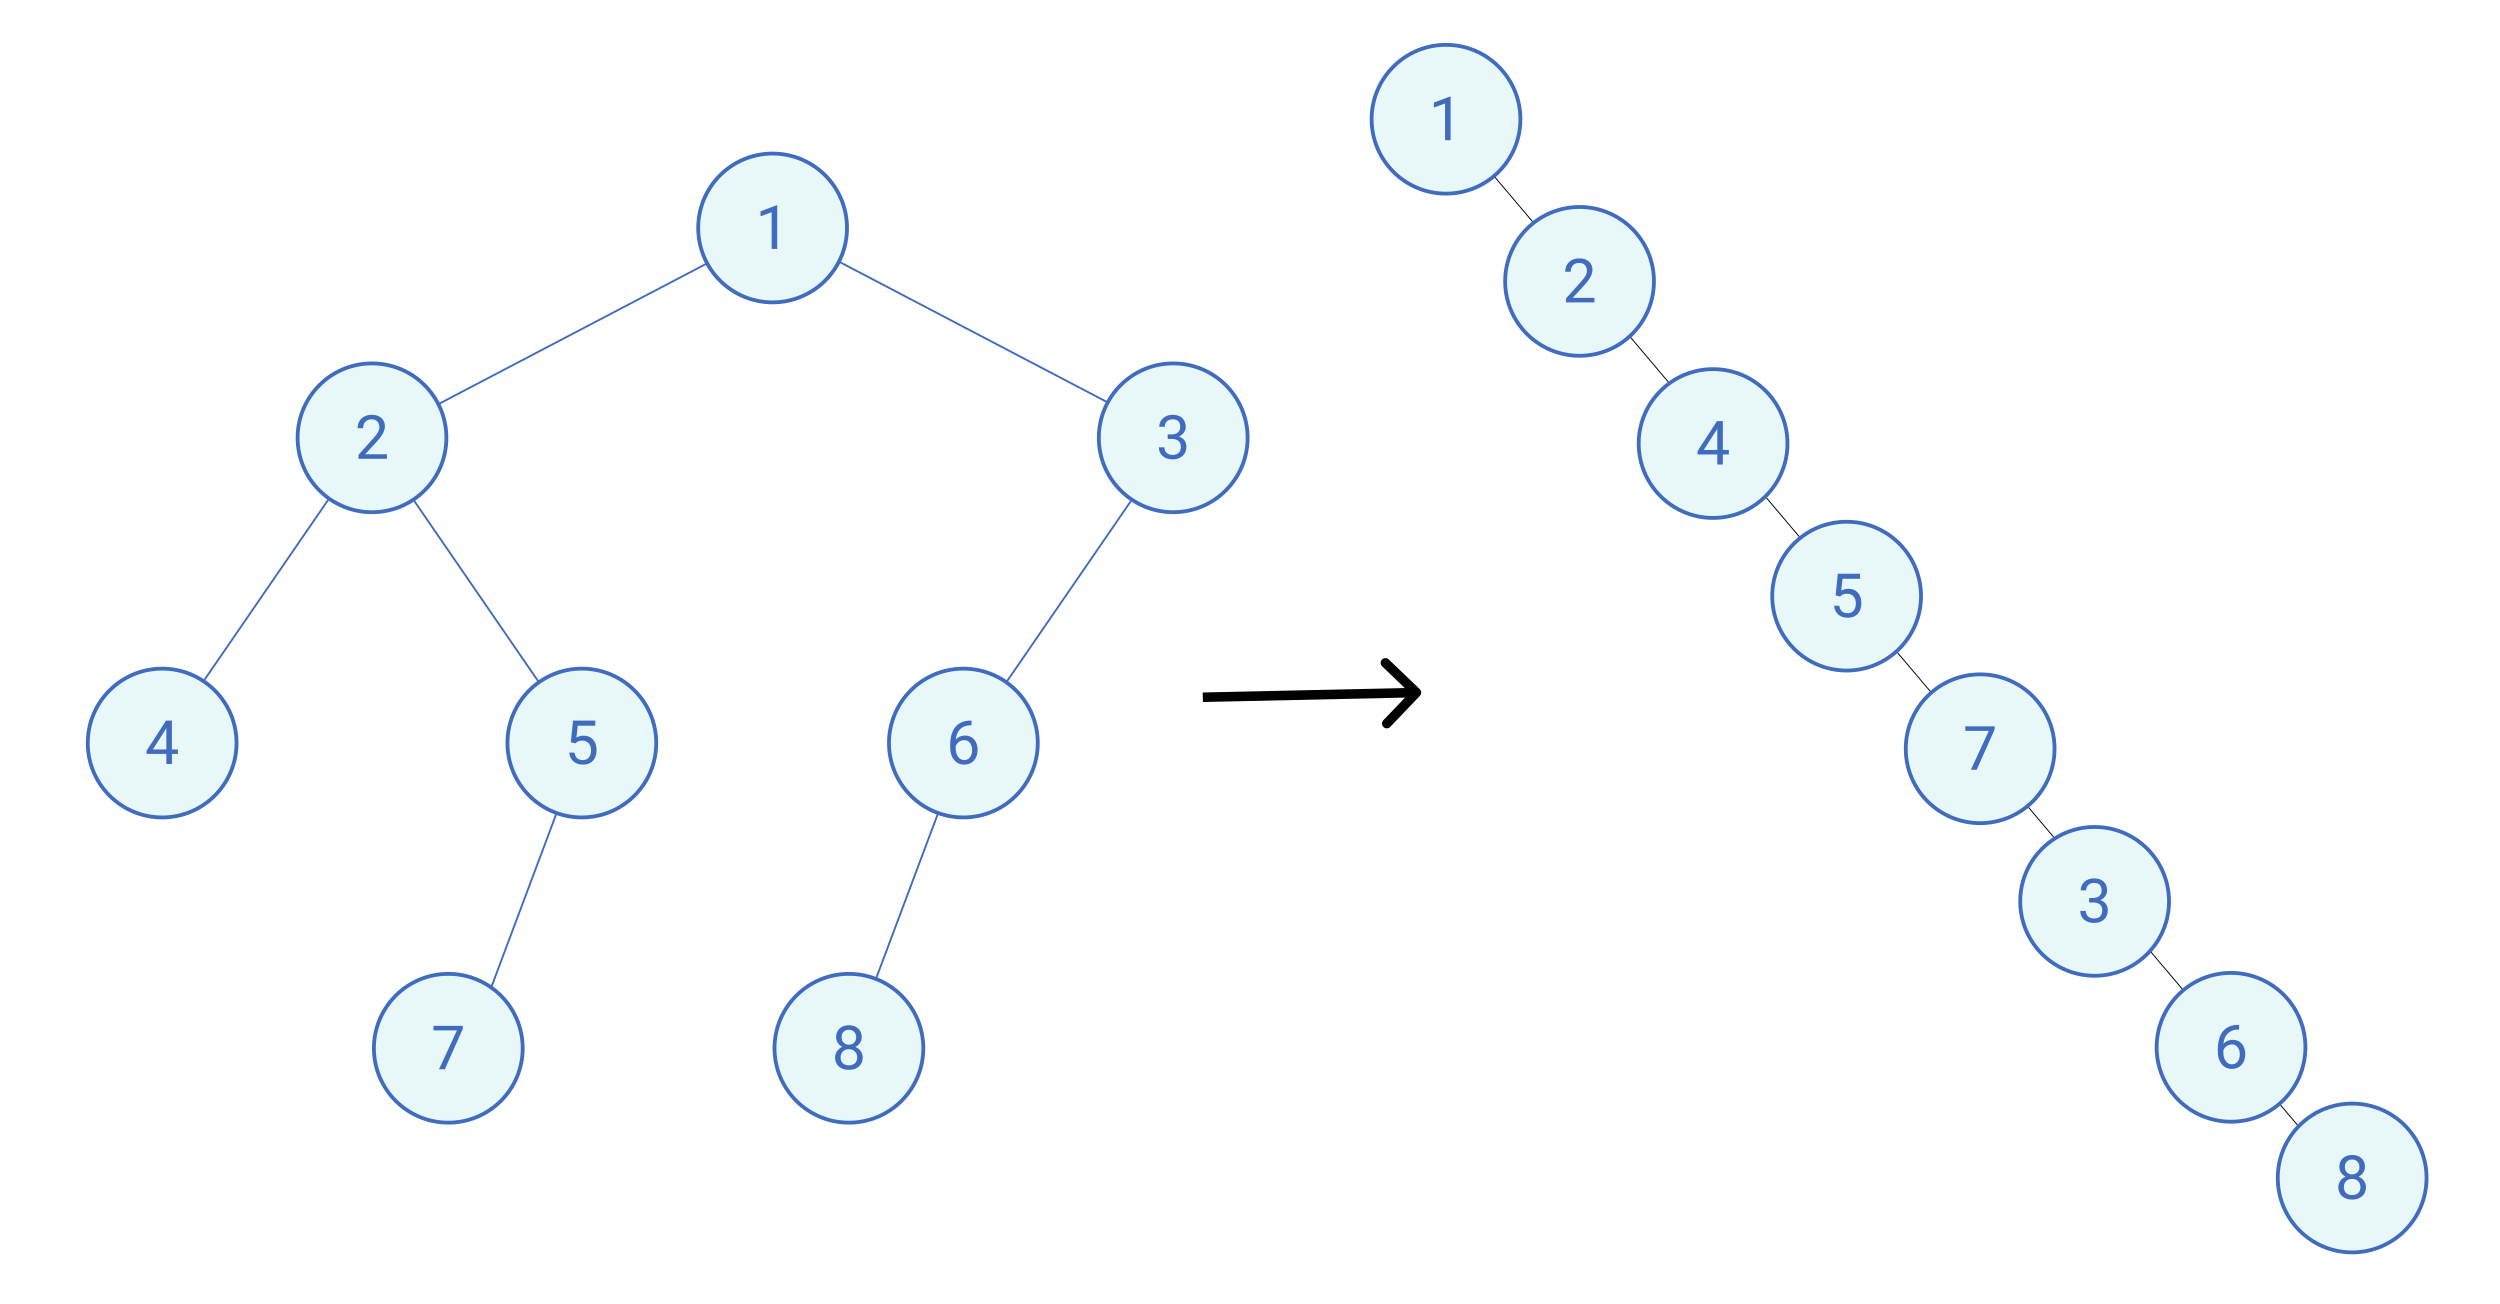 <svg width="2621" height="1367" viewBox="0 0 2621 1367" fill="none" xmlns="http://www.w3.org/2000/svg">
<rect width="2621" height="1367" fill="white"/>
<line x1="810.464" y1="239.886" x2="390.464" y2="459.886" stroke="#406CBF" stroke-width="2"/>
<line x1="810.464" y1="238.114" x2="1230.46" y2="458.114" stroke="#406CBF" stroke-width="2"/>
<line x1="169.176" y1="778.433" x2="389.176" y2="458.434" stroke="#406CBF" stroke-width="2"/>
<line x1="609.176" y1="779.567" x2="389.176" y2="459.567" stroke="#406CBF" stroke-width="2"/>
<line x1="1230.82" y1="459.567" x2="1010.82" y2="779.567" stroke="#406CBF" stroke-width="2"/>
<line x1="1010.94" y1="779.351" x2="890.936" y2="1099.35" stroke="#406CBF" stroke-width="2"/>
<line x1="610.936" y1="779.351" x2="490.936" y2="1099.35" stroke="#406CBF" stroke-width="2"/>
<circle cx="810" cy="239" r="78" fill="#E8F7F8" stroke="#406CBF" stroke-width="4"/>
<path d="M814.812 261H809V222.469L797.344 226.75V221.5L813.906 215.281H814.812V261Z" fill="#406CBF"/>
<circle cx="1230" cy="459" r="78" fill="#E8F7F8" stroke="#406CBF" stroke-width="4"/>
<path d="M1224.22 455.438H1228.56C1231.29 455.396 1233.44 454.677 1235 453.281C1236.56 451.885 1237.34 450 1237.34 447.625C1237.34 442.292 1234.69 439.625 1229.38 439.625C1226.88 439.625 1224.88 440.344 1223.38 441.781C1221.9 443.198 1221.16 445.083 1221.16 447.438H1215.38C1215.38 443.833 1216.69 440.844 1219.31 438.469C1221.96 436.073 1225.31 434.875 1229.38 434.875C1233.67 434.875 1237.03 436.01 1239.47 438.281C1241.91 440.552 1243.12 443.708 1243.12 447.75C1243.12 449.729 1242.48 451.646 1241.19 453.5C1239.92 455.354 1238.18 456.74 1235.97 457.656C1238.47 458.448 1240.4 459.76 1241.75 461.594C1243.12 463.427 1243.81 465.667 1243.81 468.312C1243.81 472.396 1242.48 475.635 1239.81 478.031C1237.15 480.427 1233.68 481.625 1229.41 481.625C1225.14 481.625 1221.66 480.469 1218.97 478.156C1216.3 475.844 1214.97 472.792 1214.97 469H1220.78C1220.78 471.396 1221.56 473.312 1223.12 474.75C1224.69 476.188 1226.78 476.906 1229.41 476.906C1232.2 476.906 1234.33 476.177 1235.81 474.719C1237.29 473.26 1238.03 471.167 1238.03 468.438C1238.03 465.792 1237.22 463.76 1235.59 462.344C1233.97 460.927 1231.62 460.198 1228.56 460.156H1224.22V455.438Z" fill="#406CBF"/>
<circle cx="390" cy="459" r="78" fill="#E8F7F8" stroke="#406CBF" stroke-width="4"/>
<path d="M405.625 481H375.812V476.844L391.562 459.344C393.896 456.698 395.5 454.552 396.375 452.906C397.271 451.24 397.719 449.521 397.719 447.75C397.719 445.375 397 443.427 395.562 441.906C394.125 440.385 392.208 439.625 389.812 439.625C386.938 439.625 384.698 440.448 383.094 442.094C381.51 443.719 380.719 445.99 380.719 448.906H374.938C374.938 444.719 376.281 441.333 378.969 438.75C381.677 436.167 385.292 434.875 389.812 434.875C394.042 434.875 397.385 435.99 399.844 438.219C402.302 440.427 403.531 443.375 403.531 447.062C403.531 451.542 400.677 456.875 394.969 463.062L382.781 476.281H405.625V481Z" fill="#406CBF"/>
<circle cx="170" cy="779" r="78" fill="#E8F7F8" stroke="#406CBF" stroke-width="4"/>
<path d="M180.219 785.719H186.531V790.438H180.219V801H174.406V790.438H153.688V787.031L174.062 755.5H180.219V785.719ZM160.25 785.719H174.406V763.406L173.719 764.656L160.25 785.719Z" fill="#406CBF"/>
<circle cx="610" cy="779" r="78" fill="#E8F7F8" stroke="#406CBF" stroke-width="4"/>
<path d="M598.469 778.188L600.781 755.5H624.094V760.844H605.688L604.312 773.25C606.542 771.938 609.073 771.281 611.906 771.281C616.052 771.281 619.344 772.656 621.781 775.406C624.219 778.135 625.438 781.833 625.438 786.5C625.438 791.188 624.167 794.885 621.625 797.594C619.104 800.281 615.573 801.625 611.031 801.625C607.01 801.625 603.729 800.51 601.188 798.281C598.646 796.052 597.198 792.969 596.844 789.031H602.312C602.667 791.635 603.594 793.604 605.094 794.938C606.594 796.25 608.573 796.906 611.031 796.906C613.719 796.906 615.823 795.99 617.344 794.156C618.885 792.323 619.656 789.792 619.656 786.562C619.656 783.521 618.823 781.083 617.156 779.25C615.51 777.396 613.312 776.469 610.562 776.469C608.042 776.469 606.062 777.021 604.625 778.125L603.094 779.375L598.469 778.188Z" fill="#406CBF"/>
<circle cx="1010" cy="779" r="78" fill="#E8F7F8" stroke="#406CBF" stroke-width="4"/>
<path d="M1018.5 755.469V760.375H1017.44C1012.94 760.458 1009.35 761.792 1006.69 764.375C1004.02 766.958 1002.48 770.594 1002.06 775.281C1004.46 772.531 1007.73 771.156 1011.88 771.156C1015.83 771.156 1018.99 772.552 1021.34 775.344C1023.72 778.135 1024.91 781.74 1024.91 786.156C1024.91 790.844 1023.62 794.594 1021.06 797.406C1018.52 800.219 1015.1 801.625 1010.81 801.625C1006.46 801.625 1002.93 799.958 1000.22 796.625C997.51 793.271 996.156 788.958 996.156 783.688V781.469C996.156 773.094 997.938 766.698 1001.5 762.281C1005.08 757.844 1010.41 755.573 1017.47 755.469H1018.5ZM1010.91 775.969C1008.93 775.969 1007.1 776.562 1005.44 777.75C1003.77 778.938 1002.61 780.427 1001.97 782.219V784.344C1001.97 788.094 1002.81 791.115 1004.5 793.406C1006.19 795.698 1008.29 796.844 1010.81 796.844C1013.42 796.844 1015.46 795.885 1016.94 793.969C1018.44 792.052 1019.19 789.542 1019.19 786.438C1019.19 783.312 1018.43 780.792 1016.91 778.875C1015.41 776.938 1013.41 775.969 1010.91 775.969Z" fill="#406CBF"/>
<circle cx="890" cy="1099" r="78" fill="#E8F7F8" stroke="#406CBF" stroke-width="4"/>
<path d="M903.406 1087.38C903.406 1089.65 902.802 1091.67 901.594 1093.44C900.406 1095.21 898.792 1096.59 896.75 1097.59C899.125 1098.61 901 1100.1 902.375 1102.06C903.771 1104.02 904.469 1106.24 904.469 1108.72C904.469 1112.66 903.135 1115.79 900.469 1118.12C897.823 1120.46 894.333 1121.62 890 1121.62C885.625 1121.62 882.115 1120.46 879.469 1118.12C876.844 1115.77 875.531 1112.64 875.531 1108.72C875.531 1106.26 876.198 1104.04 877.531 1102.06C878.885 1100.08 880.75 1098.58 883.125 1097.56C881.104 1096.56 879.51 1095.18 878.344 1093.41C877.177 1091.64 876.594 1089.62 876.594 1087.38C876.594 1083.54 877.823 1080.5 880.281 1078.25C882.74 1076 885.979 1074.88 890 1074.88C894 1074.88 897.229 1076 899.688 1078.25C902.167 1080.5 903.406 1083.54 903.406 1087.38ZM898.688 1108.59C898.688 1106.05 897.875 1103.98 896.25 1102.38C894.646 1100.77 892.542 1099.97 889.938 1099.97C887.333 1099.97 885.24 1100.76 883.656 1102.34C882.094 1103.93 881.312 1106.01 881.312 1108.59C881.312 1111.18 882.073 1113.21 883.594 1114.69C885.135 1116.17 887.271 1116.91 890 1116.91C892.708 1116.91 894.833 1116.17 896.375 1114.69C897.917 1113.19 898.688 1111.16 898.688 1108.59ZM890 1079.62C887.729 1079.62 885.885 1080.33 884.469 1081.75C883.073 1083.15 882.375 1085.05 882.375 1087.47C882.375 1089.78 883.062 1091.66 884.438 1093.09C885.833 1094.51 887.688 1095.22 890 1095.22C892.312 1095.22 894.156 1094.51 895.531 1093.09C896.927 1091.66 897.625 1089.78 897.625 1087.47C897.625 1085.16 896.906 1083.27 895.469 1081.81C894.031 1080.35 892.208 1079.62 890 1079.62Z" fill="#406CBF"/>
<circle cx="470" cy="1099" r="78" fill="#E8F7F8" stroke="#406CBF" stroke-width="4"/>
<path d="M485.188 1078.75L466.344 1121H460.281L479.062 1080.25H454.438V1075.5H485.188V1078.75Z" fill="#406CBF"/>
<line x1="2490.62" y1="1276.32" x2="1474.62" y2="76.323" stroke="black"/>
<circle cx="1516" cy="125" r="78" fill="#E8F7F8" stroke="#406CBF" stroke-width="4"/>
<path d="M1520.81 147H1515V108.469L1503.34 112.75V107.5L1519.91 101.281H1520.81V147Z" fill="#406CBF"/>
<circle cx="2196" cy="945" r="78" fill="#E8F7F8" stroke="#406CBF" stroke-width="4"/>
<path d="M2190.22 941.438H2194.56C2197.29 941.396 2199.44 940.677 2201 939.281C2202.56 937.885 2203.34 936 2203.34 933.625C2203.34 928.292 2200.69 925.625 2195.38 925.625C2192.88 925.625 2190.88 926.344 2189.38 927.781C2187.9 929.198 2187.16 931.083 2187.16 933.438H2181.38C2181.38 929.833 2182.69 926.844 2185.31 924.469C2187.96 922.073 2191.31 920.875 2195.38 920.875C2199.67 920.875 2203.03 922.01 2205.47 924.281C2207.91 926.552 2209.12 929.708 2209.12 933.75C2209.12 935.729 2208.48 937.646 2207.19 939.5C2205.92 941.354 2204.18 942.74 2201.97 943.656C2204.47 944.448 2206.4 945.76 2207.75 947.594C2209.12 949.427 2209.81 951.667 2209.81 954.312C2209.81 958.396 2208.48 961.635 2205.81 964.031C2203.15 966.427 2199.68 967.625 2195.41 967.625C2191.14 967.625 2187.66 966.469 2184.97 964.156C2182.3 961.844 2180.97 958.792 2180.97 955H2186.78C2186.78 957.396 2187.56 959.312 2189.12 960.75C2190.69 962.188 2192.78 962.906 2195.41 962.906C2198.2 962.906 2200.33 962.177 2201.81 960.719C2203.29 959.26 2204.03 957.167 2204.03 954.438C2204.03 951.792 2203.22 949.76 2201.59 948.344C2199.97 946.927 2197.62 946.198 2194.56 946.156H2190.22V941.438Z" fill="#406CBF"/>
<circle cx="1656" cy="295" r="78" fill="#E8F7F8" stroke="#406CBF" stroke-width="4"/>
<path d="M1671.62 317H1641.81V312.844L1657.56 295.344C1659.9 292.698 1661.5 290.552 1662.38 288.906C1663.27 287.24 1663.72 285.521 1663.72 283.75C1663.72 281.375 1663 279.427 1661.56 277.906C1660.12 276.385 1658.21 275.625 1655.81 275.625C1652.94 275.625 1650.7 276.448 1649.09 278.094C1647.51 279.719 1646.72 281.99 1646.72 284.906H1640.94C1640.94 280.719 1642.28 277.333 1644.97 274.75C1647.68 272.167 1651.29 270.875 1655.81 270.875C1660.04 270.875 1663.39 271.99 1665.84 274.219C1668.3 276.427 1669.53 279.375 1669.53 283.062C1669.53 287.542 1666.68 292.875 1660.97 299.062L1648.78 312.281H1671.62V317Z" fill="#406CBF"/>
<circle cx="1796" cy="465" r="78" fill="#E8F7F8" stroke="#406CBF" stroke-width="4"/>
<path d="M1806.22 471.719H1812.53V476.438H1806.22V487H1800.41V476.438H1779.69V473.031L1800.06 441.5H1806.22V471.719ZM1786.25 471.719H1800.41V449.406L1799.72 450.656L1786.25 471.719Z" fill="#406CBF"/>
<circle cx="1936" cy="625" r="78" fill="#E8F7F8" stroke="#406CBF" stroke-width="4"/>
<path d="M1924.47 624.188L1926.78 601.5H1950.09V606.844H1931.69L1930.31 619.25C1932.54 617.938 1935.07 617.281 1937.91 617.281C1942.05 617.281 1945.34 618.656 1947.78 621.406C1950.22 624.135 1951.44 627.833 1951.44 632.5C1951.44 637.188 1950.17 640.885 1947.62 643.594C1945.1 646.281 1941.57 647.625 1937.03 647.625C1933.01 647.625 1929.73 646.51 1927.19 644.281C1924.65 642.052 1923.2 638.969 1922.84 635.031H1928.31C1928.67 637.635 1929.59 639.604 1931.09 640.938C1932.59 642.25 1934.57 642.906 1937.03 642.906C1939.72 642.906 1941.82 641.99 1943.34 640.156C1944.89 638.323 1945.66 635.792 1945.66 632.562C1945.66 629.521 1944.82 627.083 1943.16 625.25C1941.51 623.396 1939.31 622.469 1936.56 622.469C1934.04 622.469 1932.06 623.021 1930.62 624.125L1929.09 625.375L1924.47 624.188Z" fill="#406CBF"/>
<circle cx="2339" cy="1098" r="78" fill="#E8F7F8" stroke="#406CBF" stroke-width="4"/>
<path d="M2347.5 1074.47V1079.38H2346.44C2341.94 1079.46 2338.35 1080.79 2335.69 1083.38C2333.02 1085.96 2331.48 1089.59 2331.06 1094.28C2333.46 1091.53 2336.73 1090.16 2340.88 1090.16C2344.83 1090.16 2347.99 1091.55 2350.34 1094.34C2352.72 1097.14 2353.91 1100.74 2353.91 1105.16C2353.91 1109.84 2352.62 1113.59 2350.06 1116.41C2347.52 1119.22 2344.1 1120.62 2339.81 1120.62C2335.46 1120.62 2331.93 1118.96 2329.22 1115.62C2326.51 1112.27 2325.16 1107.96 2325.16 1102.69V1100.47C2325.16 1092.09 2326.94 1085.7 2330.5 1081.28C2334.08 1076.84 2339.41 1074.57 2346.47 1074.47H2347.5ZM2339.91 1094.97C2337.93 1094.97 2336.1 1095.56 2334.44 1096.75C2332.77 1097.94 2331.61 1099.43 2330.97 1101.22V1103.34C2330.97 1107.09 2331.81 1110.11 2333.5 1112.41C2335.19 1114.7 2337.29 1115.84 2339.81 1115.84C2342.42 1115.84 2344.46 1114.89 2345.94 1112.97C2347.44 1111.05 2348.19 1108.54 2348.19 1105.44C2348.19 1102.31 2347.43 1099.79 2345.91 1097.88C2344.41 1095.94 2342.41 1094.97 2339.91 1094.97Z" fill="#406CBF"/>
<circle cx="2466" cy="1235" r="78" fill="#E8F7F8" stroke="#406CBF" stroke-width="4"/>
<path d="M2479.41 1223.38C2479.41 1225.65 2478.8 1227.67 2477.59 1229.44C2476.41 1231.21 2474.79 1232.59 2472.75 1233.59C2475.12 1234.61 2477 1236.1 2478.38 1238.06C2479.77 1240.02 2480.47 1242.24 2480.47 1244.72C2480.47 1248.66 2479.14 1251.79 2476.47 1254.12C2473.82 1256.46 2470.33 1257.62 2466 1257.62C2461.62 1257.62 2458.11 1256.46 2455.47 1254.12C2452.84 1251.77 2451.53 1248.64 2451.53 1244.72C2451.53 1242.26 2452.2 1240.04 2453.53 1238.06C2454.89 1236.08 2456.75 1234.58 2459.12 1233.56C2457.1 1232.56 2455.51 1231.18 2454.34 1229.41C2453.18 1227.64 2452.59 1225.62 2452.59 1223.38C2452.59 1219.54 2453.82 1216.5 2456.28 1214.25C2458.74 1212 2461.98 1210.88 2466 1210.88C2470 1210.88 2473.23 1212 2475.69 1214.25C2478.17 1216.5 2479.41 1219.54 2479.41 1223.38ZM2474.69 1244.59C2474.69 1242.05 2473.88 1239.98 2472.25 1238.38C2470.65 1236.77 2468.54 1235.97 2465.94 1235.97C2463.33 1235.97 2461.24 1236.76 2459.66 1238.34C2458.09 1239.93 2457.31 1242.01 2457.31 1244.59C2457.31 1247.18 2458.07 1249.21 2459.59 1250.69C2461.14 1252.17 2463.27 1252.91 2466 1252.91C2468.71 1252.91 2470.83 1252.17 2472.38 1250.69C2473.92 1249.19 2474.69 1247.16 2474.69 1244.59ZM2466 1215.62C2463.73 1215.62 2461.89 1216.33 2460.47 1217.75C2459.07 1219.15 2458.38 1221.05 2458.38 1223.47C2458.38 1225.78 2459.06 1227.66 2460.44 1229.09C2461.83 1230.51 2463.69 1231.22 2466 1231.22C2468.31 1231.22 2470.16 1230.51 2471.53 1229.09C2472.93 1227.66 2473.62 1225.78 2473.62 1223.47C2473.62 1221.16 2472.91 1219.27 2471.47 1217.81C2470.03 1216.35 2468.21 1215.62 2466 1215.62Z" fill="#406CBF"/>
<circle cx="2076" cy="785" r="78" fill="#E8F7F8" stroke="#406CBF" stroke-width="4"/>
<path d="M2091.19 764.75L2072.34 807H2066.28L2085.06 766.25H2060.44V761.5H2091.19V764.75Z" fill="#406CBF"/>
<path d="M1488.61 729.545C1490.52 727.55 1490.45 724.385 1488.46 722.475L1455.95 691.361C1453.95 689.452 1450.79 689.521 1448.88 691.516C1446.97 693.511 1447.04 696.676 1449.03 698.585L1477.93 726.243L1450.28 755.14C1448.37 757.135 1448.44 760.3 1450.43 762.21C1452.43 764.119 1455.59 764.05 1457.5 762.055L1488.61 729.545ZM1261.11 735.999L1485.11 731.086L1484.89 721.089L1260.89 726.001L1261.11 735.999Z" fill="black"/>
</svg>
